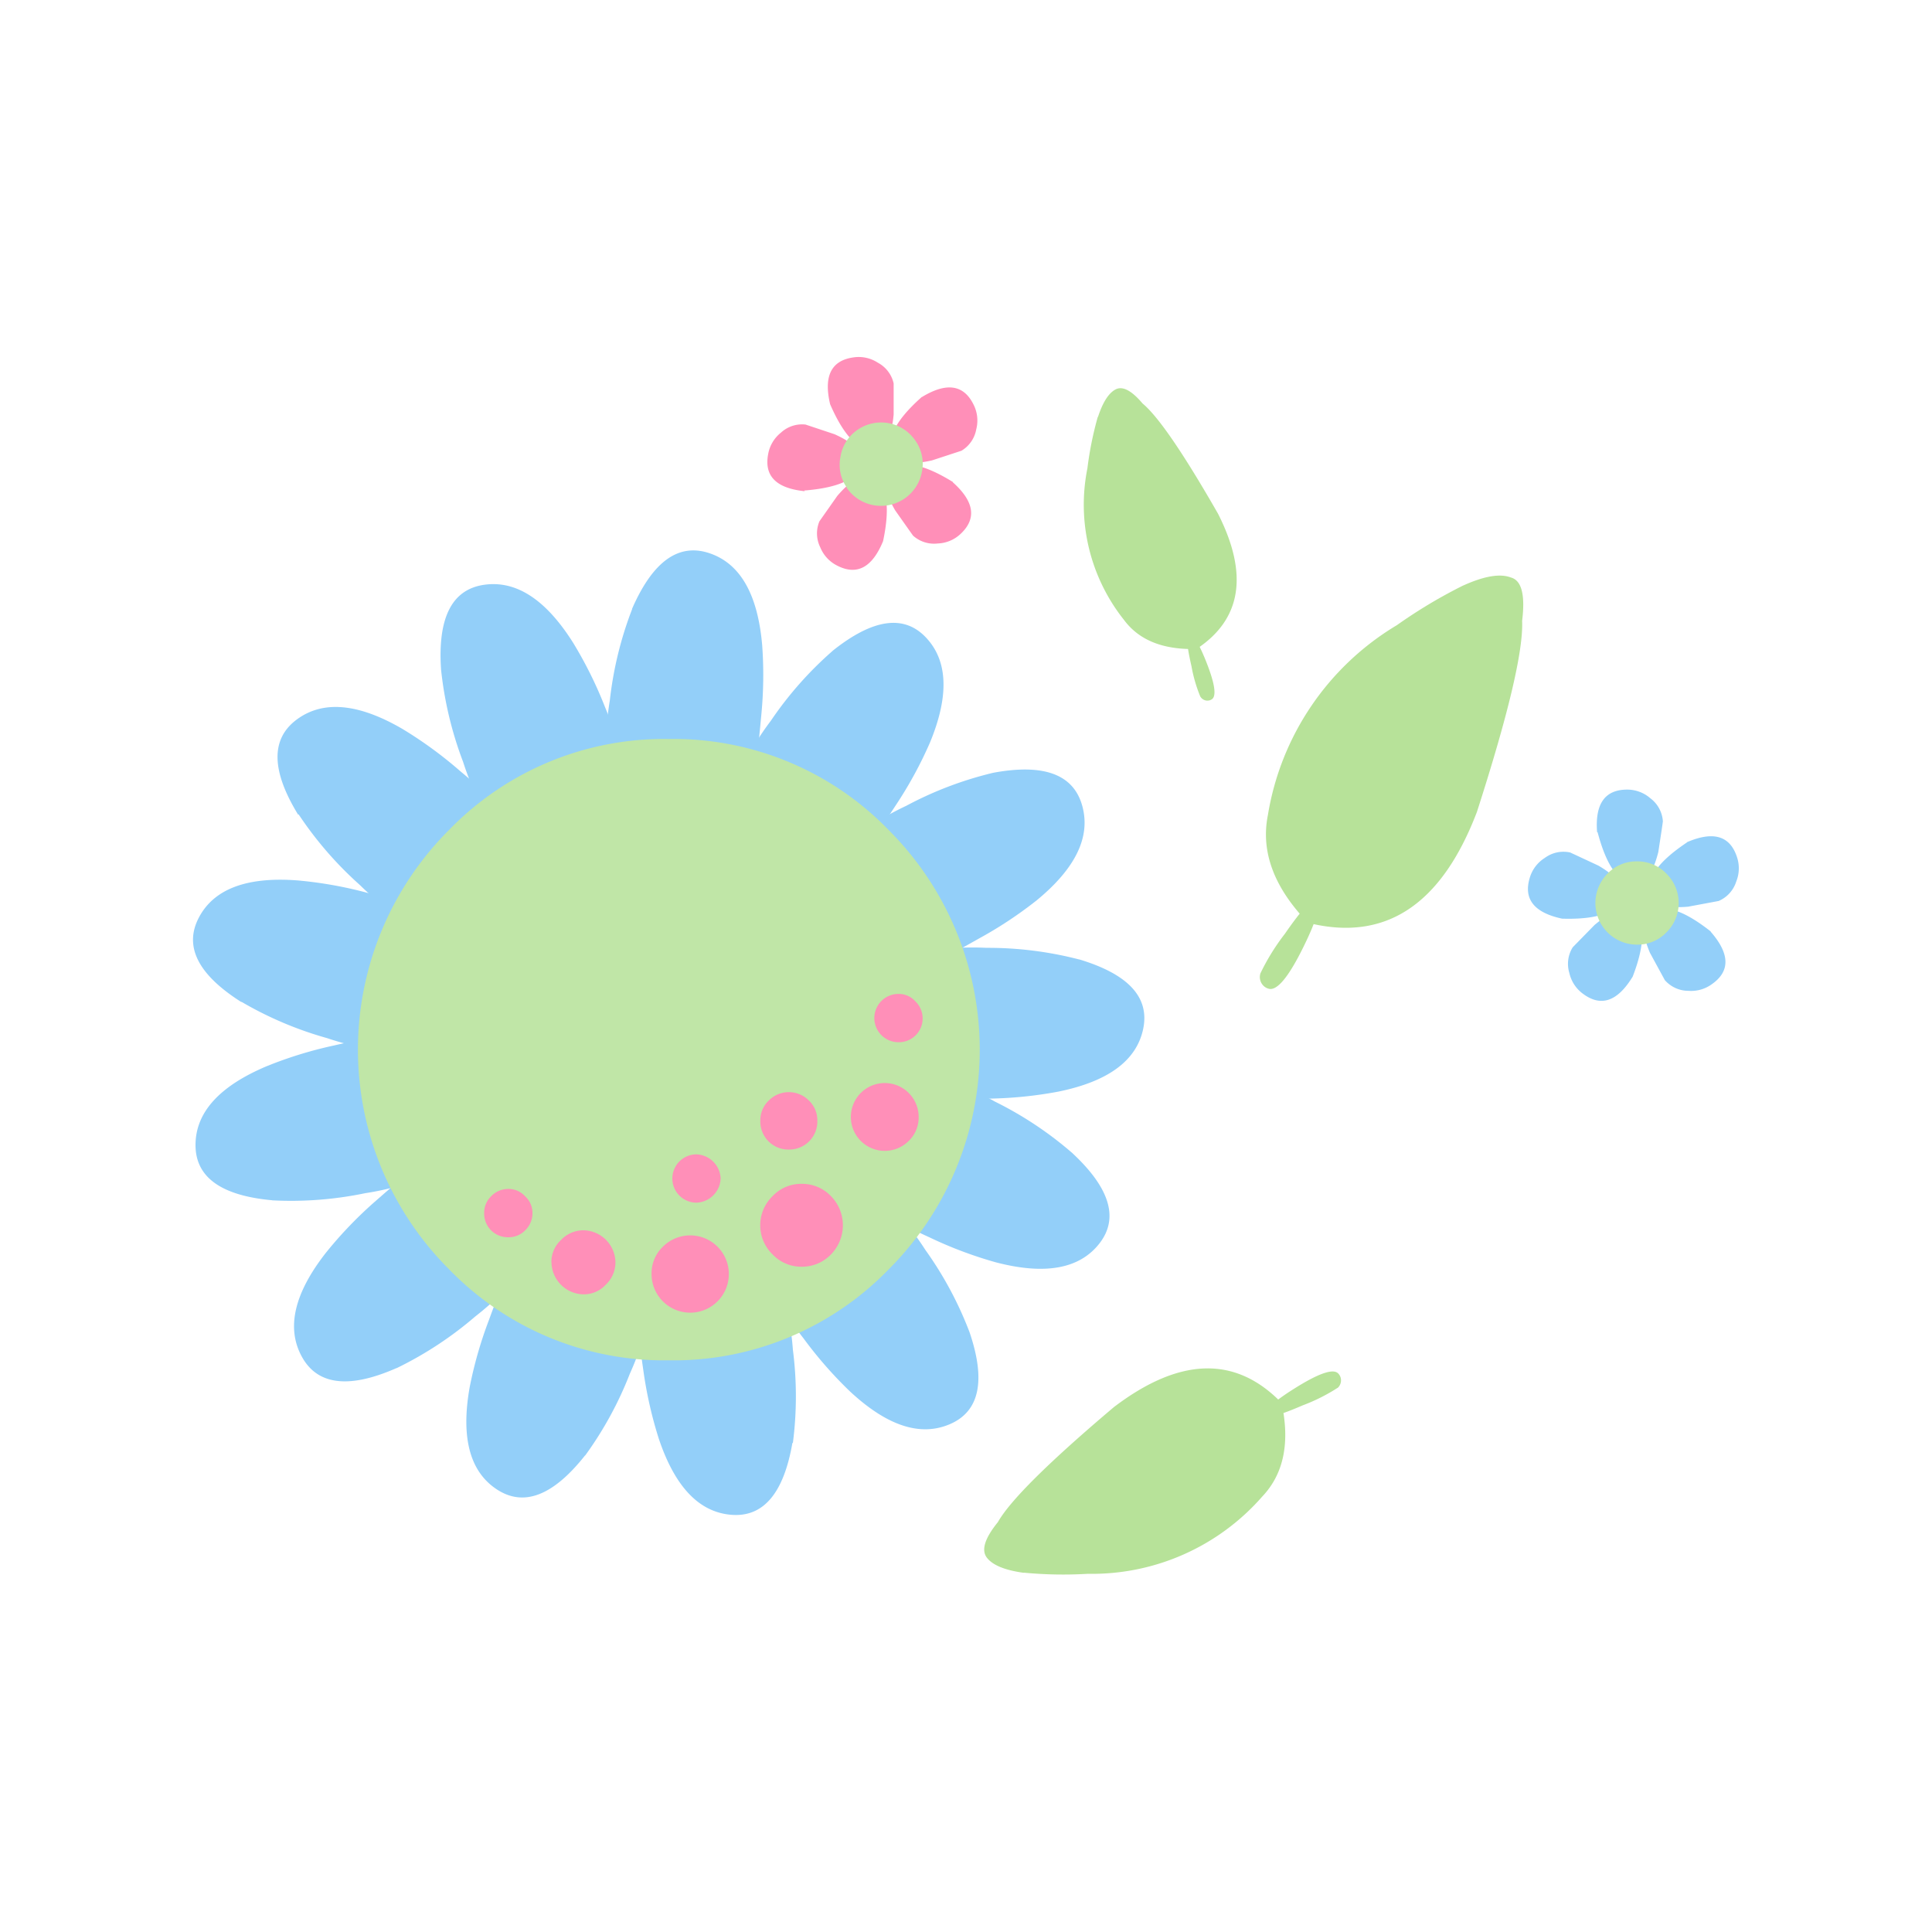 <svg id="Layer_1" data-name="Layer 1" xmlns="http://www.w3.org/2000/svg" width="7.06cm" height="7.06cm" viewBox="0 0 200 200"><defs><style>.cls-1{fill:#b7e299;}.cls-1,.cls-2,.cls-3,.cls-4{fill-rule:evenodd;}.cls-2{fill:#93cff9;}.cls-3{fill:#c0e6a7;}.cls-4{fill:#ff8fb8;}</style></defs><title>flowers3-1</title><path class="cls-1" d="M130.46,100.8A22.75,22.75,0,0,1,133,96.68q2.5-3.61,3.12-3.46,1.06.25-1.21,4.85t-3.55,4.29a1.2,1.2,0,0,1-.72-.5,1.26,1.26,0,0,1-.17-1.07"/><path class="cls-1" d="M151.48,60.61q3.25-1.47,4.92-.83,1.67.44,1.17,4.49.2,4.63-4.68,19.78-5.52,14.48-17.48,11.48-5.29-5.47-4.16-11.14a28.18,28.18,0,0,1,13.35-19.67,51.8,51.8,0,0,1,6.87-4.11"/><path class="cls-1" d="M124.26,72.12a15.22,15.22,0,0,1-.92-3.16q-.67-2.9-.31-3.15.62-.42,1.89,2.83t.53,3.75a.83.83,0,0,1-.58.13.86.86,0,0,1-.61-.41"/><path class="cls-1" d="M113.66,43.17q.75-2.3,1.83-2.86t2.79,1.46q2.42,2,7.81,11.41,4.76,9.4-2.22,14-5.17.15-7.51-3a19.16,19.16,0,0,1-3.79-15.71,35.31,35.31,0,0,1,1.08-5.34"/><path class="cls-1" d="M138.45,143.68a18.82,18.82,0,0,1-3.59,1.8q-3.35,1.45-3.72,1.07-.63-.64,3-2.9t4.39-1.47a1,1,0,0,1,.29.67,1.05,1.05,0,0,1-.35.83"/><path class="cls-1" d="M106,162.82q-2.94-.4-3.84-1.57t1.14-3.68q1.89-3.35,12-11.9,10.25-7.8,17.37-.44,1.33,6.18-2,9.69a23.42,23.42,0,0,1-18.06,8,43,43,0,0,1-6.65-.12"/><path class="cls-2" d="M111.7,99.32a37.58,37.58,0,0,0-9.57-1.2,30.57,30.57,0,0,0-6.63.4,1.86,1.86,0,0,0-1.25,2.06q.26,3.05.38,6l1,5.58q.85,1.78,1.5,1.9c.52-.09,1-.18,1.3-.28q1.8,0,3.9-.05a42.23,42.23,0,0,0,7.25-.73q7.73-1.58,8.76-6.48t-6.61-7.2"/><path class="cls-2" d="M102.81,80a37.53,37.53,0,0,0-9,3.42,30.64,30.64,0,0,0-5.67,3.46A1.87,1.87,0,0,0,88,89.33q1.67,2.58,3.15,5.13l3.48,4.47c1.06.79,1.8,1.11,2.21,1,.42-.33.76-.61,1-.85q1.59-.84,3.42-1.88a42.6,42.6,0,0,0,6.06-4q6.08-5,4.7-9.83T102.81,80"/><path class="cls-2" d="M86.18,67.39a37.61,37.61,0,0,0-6.38,7.22,30.8,30.8,0,0,0-3.41,5.7,1.87,1.87,0,0,0,1,2.2q2.68,1.5,5.17,3.07l5.16,2.34c1.3.2,2.11.14,2.41-.17.22-.48.39-.89.51-1.23q1-1.49,2.15-3.25a42.08,42.08,0,0,0,3.48-6.4q3-7.27-.42-10.88t-9.68,1.4"/><path class="cls-2" d="M65.44,63.05a37.77,37.77,0,0,0-2.31,9.45,30.87,30.87,0,0,0-.37,6.69,1.88,1.88,0,0,0,1.92,1.5q3.09.09,6.06.31l5.71-.34c1.26-.43,1.95-.86,2.07-1.29,0-.53-.07-1-.12-1.33q.21-1.81.4-3.92a42.67,42.67,0,0,0,.1-7.34q-.69-7.93-5.48-9.52t-8,5.79"/><path class="cls-2" d="M45.67,69.42a38,38,0,0,0,2.27,9.45A30.94,30.94,0,0,0,50.67,85a1.88,1.88,0,0,0,2.39.45q2.79-1.34,5.53-2.49L63.51,80q1.38-1.44,1.25-2.09c-.27-.46-.51-.84-.72-1.13q-.64-1.7-1.44-3.66a42.49,42.49,0,0,0-3.27-6.58q-4.24-6.73-9.23-6t-4.44,8.8"/><path class="cls-2" d="M30.91,84.3a37.89,37.89,0,0,0,6.37,7.34,30.77,30.77,0,0,0,5.25,4.16,1.88,1.88,0,0,0,2.33-.7q1.86-2.47,3.76-4.76l3-4.85q.56-1.91.15-2.43c-.46-.28-.84-.51-1.16-.67q-1.35-1.21-3-2.59a42.65,42.65,0,0,0-5.93-4.33q-6.86-4-10.94-1t.12,9.86"/><path class="cls-2" d="M25,103.71a37.61,37.61,0,0,0,8.87,3.76,30.87,30.87,0,0,0,6.49,1.43c.89,0,1.48-.58,1.77-1.65q.58-3,1.27-5.88L44,95.73c-.23-1.3-.53-2-.93-2.23s-1-.08-1.33-.09c-1.15-.33-2.41-.66-3.77-1a42.18,42.18,0,0,0-7.17-1.27Q22.91,90.54,20.58,95t4.4,8.73"/><path class="cls-2" d="M28.19,124.26a37.65,37.65,0,0,0,9.61-.74,30.45,30.45,0,0,0,6.42-1.72,1.86,1.86,0,0,0,.82-2.27q-.87-2.94-1.57-5.81l-2.07-5.28c-.8-1-1.41-1.57-1.85-1.56-.5.19-.9.37-1.22.53q-1.76.36-3.81.83a42.08,42.08,0,0,0-7,2.17q-7.26,3.09-7.28,8.1t7.92,5.74"/><path class="cls-2" d="M41.08,141.62a37.82,37.82,0,0,0,8.12-5.34A31.13,31.13,0,0,0,54,131.63a1.89,1.89,0,0,0-.39-2.41q-2.21-2.17-4.22-4.36L45,121.22c-1.21-.54-2-.7-2.39-.47-.34.41-.61.76-.82,1.06q-1.38,1.18-3,2.6a42.46,42.46,0,0,0-5.08,5.31q-4.89,6.27-2.47,10.71t9.79,1.2"/><path class="cls-2" d="M60.58,150.67a37.51,37.51,0,0,0,4.62-8.46,30.57,30.57,0,0,0,2.06-6.31A1.87,1.87,0,0,0,65.81,134q-2.94-.87-5.72-1.85L54.52,131q-2,.14-2.31.7c-.11.52-.18,1-.22,1.31-.44,1.12-.9,2.33-1.38,3.65a42.51,42.51,0,0,0-2,7q-1.36,7.77,2.82,10.52t9.13-3.51"/><path class="cls-2" d="M82.08,149.37a37.71,37.71,0,0,0,0-9.64,30.58,30.58,0,0,0-1.2-6.53,1.87,1.87,0,0,0-2.2-1q-3,.63-5.91,1.1l-5.43,1.65c-1.11.71-1.68,1.28-1.7,1.72.15.51.3.93.43,1.26q.22,1.78.52,3.87a42.86,42.86,0,0,0,1.6,7.11q2.5,7.48,7.49,7.9t6.35-7.44"/><path class="cls-2" d="M100.36,137.89a37.69,37.69,0,0,0-4.56-8.49,31,31,0,0,0-4.17-5.17,1.87,1.87,0,0,0-2.41.17q-2.34,2-4.67,3.79l-4,4q-1,1.73-.67,2.32.57.56,1,.9,1,1.46,2.31,3.15a42.31,42.31,0,0,0,4.8,5.48q5.77,5.37,10.36,3.38t2-9.56"/><path class="cls-2" d="M111,119.36a37.57,37.57,0,0,0-8-5.32,30.74,30.74,0,0,0-6.12-2.58,1.87,1.87,0,0,0-2,1.29q-1.12,2.86-2.33,5.55l-1.6,5.44q0,2,.5,2.36c.51.15.94.26,1.29.33q1.61.8,3.52,1.68a42.56,42.56,0,0,0,6.81,2.56q7.63,2,10.72-1.92T111,119.36"/><path class="cls-3" d="M69.22,76.5a31,31,0,0,0-22.74,9.42,32.13,32.13,0,0,0,0,45.47,31,31,0,0,0,22.74,9.43A31,31,0,0,0,92,131.4a32.14,32.14,0,0,0,0-45.47A31,31,0,0,0,69.22,76.5"/><path class="cls-4" d="M83,122.55a4.07,4.07,0,0,0-3,1.25,4.2,4.2,0,0,0,0,6.08,4.08,4.08,0,0,0,3,1.25,4.14,4.14,0,0,0,3-1.25,4.31,4.31,0,0,0,0-6.08,4.13,4.13,0,0,0-3-1.25"/><path class="cls-4" d="M67.45,131.84a4,4,0,1,0,1.16-2.77,3.79,3.79,0,0,0-1.16,2.77"/><path class="cls-4" d="M57.09,130.68a3.37,3.37,0,0,0,3.3,3.31,3.08,3.08,0,0,0,2.32-1,3.16,3.16,0,0,0,1-2.32,3.36,3.36,0,0,0-3.31-3.31,3.18,3.18,0,0,0-2.32,1,3.08,3.08,0,0,0-1,2.32"/><path class="cls-4" d="M54.36,123.84a2.3,2.3,0,0,0-1.74-.76,2.44,2.44,0,0,0-1.78.76,2.36,2.36,0,0,0-.72,1.74,2.45,2.45,0,0,0,2.5,2.5,2.37,2.37,0,0,0,1.74-.71,2.44,2.44,0,0,0,.76-1.79,2.3,2.3,0,0,0-.76-1.74"/><path class="cls-4" d="M95.1,115.62a3.51,3.51,0,1,0-1,2.46,3.36,3.36,0,0,0,1-2.46"/><path class="cls-4" d="M81.66,119a2.9,2.9,0,0,0,2.95-3,2.8,2.8,0,0,0-.85-2.05,2.92,2.92,0,0,0-4.2,0,2.8,2.8,0,0,0-.85,2.05,2.9,2.9,0,0,0,3,3"/><path class="cls-4" d="M74.6,122a2.6,2.6,0,0,0-2.5-2.5,2.5,2.5,0,0,0,0,5,2.6,2.6,0,0,0,2.5-2.5"/><path class="cls-4" d="M94.75,103.65a2.3,2.3,0,0,0-1.74-.76,2.5,2.5,0,0,0,0,5,2.46,2.46,0,0,0,1.74-4.24"/><path class="cls-2" d="M177.09,96.42q-4.47-3.52-6.42-1.79-1.13,1,.13,4,1.52,2.79,1.54,2.83a3.25,3.25,0,0,0,2.45,1.11,3.65,3.65,0,0,0,2.48-.73q2.78-2-.18-5.39"/><path class="cls-2" d="M165.38,86.14q1.45,5.49,4,5.3,1.51-.12,2.29-3.25c.32-2.1.48-3.16.47-3.18a3.24,3.24,0,0,0-1.28-2.36,3.65,3.65,0,0,0-2.42-.91q-3.45,0-3.11,4.41"/><path class="cls-2" d="M161.7,95.1q5.68.17,6.23-2.38.32-1.48-2.46-3.11l-2.92-1.36a3.24,3.24,0,0,0-2.63.56,3.64,3.64,0,0,0-1.56,2.06q-1,3.3,3.35,4.23"/><path class="cls-2" d="M169,101.14q2.05-5.3-.18-6.67-1.29-.79-3.76,1.29l-2.25,2.3a3.24,3.24,0,0,0-.35,2.67,3.65,3.65,0,0,0,1.43,2.16q2.77,2.05,5.1-1.75"/><path class="cls-2" d="M174.63,87.21q-4.72,3.16-3.69,5.55.6,1.38,3.81,1.1l3.16-.59a3.24,3.24,0,0,0,1.82-2,3.66,3.66,0,0,0,.07-2.58q-1.09-3.27-5.18-1.5"/><path class="cls-3" d="M166.43,90.42a4.31,4.31,0,0,0,3,7.37,4.16,4.16,0,0,0,3.06-1.25,4.28,4.28,0,0,0,0-6.12,4.16,4.16,0,0,0-3.06-1.25,4.11,4.11,0,0,0-3,1.25"/><path class="cls-4" d="M95.44,41.08q-4.25,3.77-2.89,6,.79,1.29,3.93.58l3.05-1a3.24,3.24,0,0,0,1.53-2.21,3.64,3.64,0,0,0-.28-2.57q-1.53-3.1-5.34-.78"/><path class="cls-4" d="M83.25,50.78q5.66-.45,5.93-3,.15-1.51-2.79-2.83l-3-1a3.23,3.23,0,0,0-2.55.84,3.65,3.65,0,0,0-1.32,2.22q-.65,3.39,3.79,3.84"/><path class="cls-4" d="M91.42,56q1.17-5.56-1.24-6.55-1.4-.57-3.5,1.88l-1.85,2.63a3.23,3.23,0,0,0,.08,2.69,3.65,3.65,0,0,0,1.75,1.9q3.07,1.58,4.76-2.54"/><path class="cls-4" d="M98.65,49.9q-4.86-3-6.59-1-1,1.13.6,3.92c1.22,1.73,1.84,2.61,1.86,2.63a3.25,3.25,0,0,0,2.56.81,3.63,3.63,0,0,0,2.37-1q2.51-2.36-.81-5.33"/><path class="cls-4" d="M85.94,41.86q2.27,5.21,4.81,4.61,1.47-.35,1.76-3.56,0-3.18,0-3.22a3.23,3.23,0,0,0-1.63-2.14A3.63,3.63,0,0,0,88.33,37q-3.42.49-2.4,4.83"/><path class="cls-3" d="M87.65,50.5a4.31,4.31,0,0,0,7.79-1.67,4.16,4.16,0,0,0-.69-3.23,4.29,4.29,0,0,0-6-1.09A4.16,4.16,0,0,0,87,47.31a4.11,4.11,0,0,0,.69,3.2"/></svg>